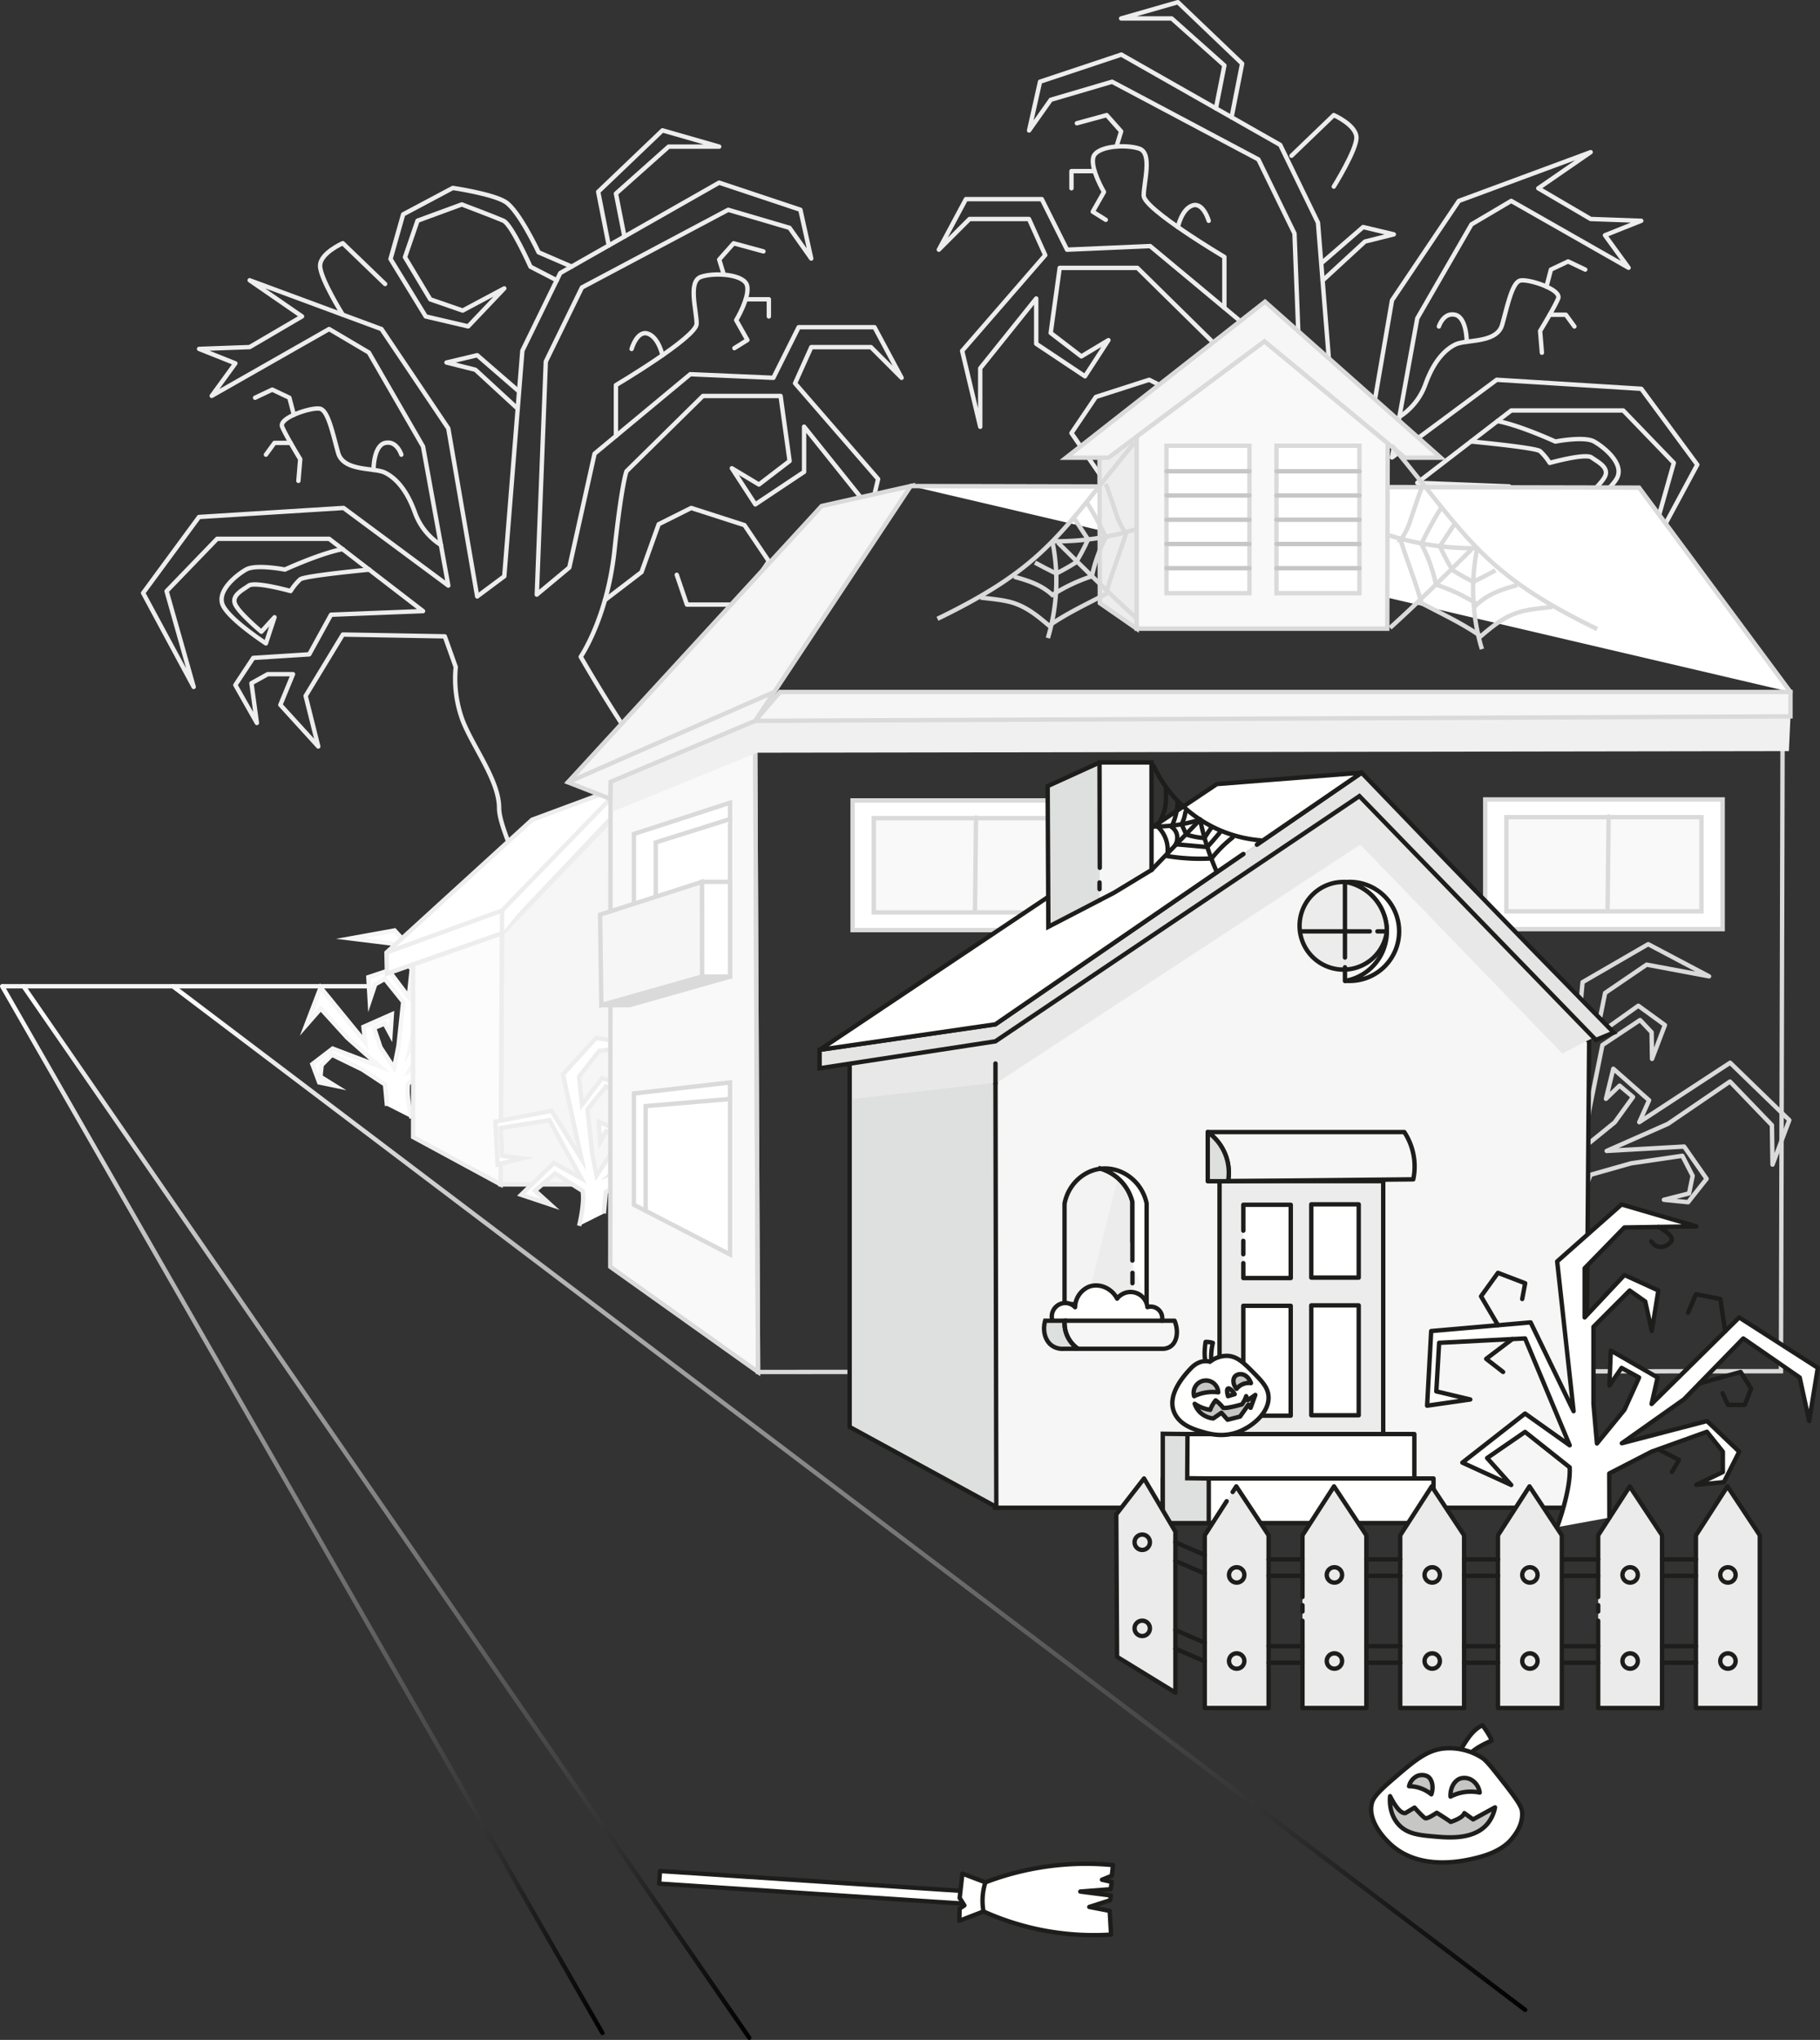 <svg id="RIGHT" xmlns="http://www.w3.org/2000/svg" xmlns:xlink="http://www.w3.org/1999/xlink" viewBox="0 0 830.88 930.87"><rect x="0" y="0" width="830.88" height="930.87" fill="#333333" stroke="none"/><defs><style>.cls-1,.cls-10,.cls-13,.cls-18,.cls-2,.cls-25,.cls-30{fill:none;}.cls-2,.cls-4,.cls-5,.cls-6{stroke:#ededed;}.cls-10,.cls-11,.cls-15,.cls-18,.cls-2,.cls-20,.cls-21,.cls-23,.cls-24,.cls-25,.cls-26,.cls-27,.cls-30,.cls-31,.cls-32,.cls-7,.cls-8,.cls-9{stroke-linecap:round;}.cls-10,.cls-2,.cls-23,.cls-25,.cls-27,.cls-31,.cls-32,.cls-7,.cls-8,.cls-9{stroke-linejoin:round;}.cls-10,.cls-11,.cls-13,.cls-15,.cls-18,.cls-2,.cls-20,.cls-21,.cls-23,.cls-24,.cls-25,.cls-26,.cls-27,.cls-3,.cls-30,.cls-31,.cls-32,.cls-4,.cls-5,.cls-6,.cls-7,.cls-8,.cls-9{stroke-width:2px;}.cls-11,.cls-15,.cls-23,.cls-3,.cls-5{fill:#fff;}.cls-3{stroke:#f6f6f6;}.cls-11,.cls-13,.cls-15,.cls-18,.cls-20,.cls-21,.cls-24,.cls-26,.cls-3,.cls-30,.cls-4,.cls-5,.cls-6{stroke-miterlimit:10;}.cls-16,.cls-20,.cls-4{fill:#f6f6f6;}.cls-6{fill:#fcfcfc;}.cls-7{fill:url(#Безымянный_градиент_11);stroke:url(#Безымянный_градиент_3);}.cls-8{fill:url(#Безымянный_градиент_11-2);stroke:url(#Безымянный_градиент_3-2);}.cls-9{fill:url(#Безымянный_градиент_11-3);stroke:url(#Безымянный_градиент_3-3);}.cls-10,.cls-11,.cls-13,.cls-18{stroke:#dadada;}.cls-12{fill:#f9f9f9;}.cls-14{fill:#ededed;}.cls-15{stroke:#c6c6c6;}.cls-17{fill:#dadada;}.cls-19{fill:#f0f0f0;}.cls-20,.cls-21,.cls-23,.cls-24,.cls-25,.cls-26,.cls-27,.cls-30,.cls-31,.cls-32{stroke:#1d1d1b;}.cls-21,.cls-27{fill:#dedfdf;}.cls-22{fill:#e9e8e8;}.cls-24{fill:#ececec;}.cls-26{fill:#e4e5e4;}.cls-28{clip-path:url(#clip-path);}.cls-29{fill:#f4f3f4;}.cls-31{fill:#ebebeb;}.cls-32{fill:#c6c6c6;}</style><linearGradient id="Безымянный_градиент_11" x1="474.31" y1="809.01" x2="1091.67" y2="809.01" gradientUnits="userSpaceOnUse"><stop offset="0.52" stop-color="#f6f6f6"/><stop offset="0.54" stop-color="#ededed"/><stop offset="0.71" stop-color="#898989"/><stop offset="0.85" stop-color="#3f3f3f"/><stop offset="0.95" stop-color="#121212"/><stop offset="1"/></linearGradient><linearGradient id="Безымянный_градиент_3" x1="473.31" y1="809.01" x2="1092.67" y2="809.01" gradientUnits="userSpaceOnUse"><stop offset="0" stop-color="#fff"/><stop offset="1"/></linearGradient><linearGradient id="Безымянный_градиент_11-2" x1="406.11" y1="815.37" x2="737.43" y2="815.37" xlink:href="#Безымянный_градиент_11"/><linearGradient id="Безымянный_градиент_3-2" x1="405.11" y1="815.37" x2="738.43" y2="815.37" xlink:href="#Безымянный_градиент_3"/><linearGradient id="Безымянный_градиент_11-3" x1="396.39" y1="814.28" x2="670.4" y2="814.28" xlink:href="#Безымянный_градиент_11"/><linearGradient id="Безымянный_градиент_3-3" x1="395.39" y1="814.28" x2="671.4" y2="814.28" xlink:href="#Безымянный_градиент_3"/><clipPath id="clip-path" transform="translate(-395.39 -125.4)"><path class="cls-1" d="M911.55,674.71v44.91l-29-.12v-44c1.54-8.31,7.94-14.56,15.49-15.41a19.79,19.79,0,0,1,9,5.94A21,21,0,0,1,911.55,674.71Z"/></clipPath></defs><g id="right-street"><g id="HALLOw_tree" data-name="HALLOw tree"><path class="cls-2" d="M970.42,366.59S958.33,349,955,318.22,949.54,282,949.54,282l-34.9-34.35H879.18l-4.12,29.68,14,10.71,12.36-7.42-10.71,16.49-22.26-14.84V261.61l-25.56,31.85v26.69l-8.25-34.63,37.93-43.69-7.42-16.49H838l-14,14,12.36-23.08h34.63l11.54,23.08,37.93-1.65L964.1,274l11.54,51.94,14.84,12.37-4.12-106.36-16.49-33.8-66.78-35.45-28,8.24-9.89,14,5-22.26,37.1-12.37,72.55,41.22L997.08,227l8.24,102.91,12.37,9.21,13.19-76.67,30.51-45.35,60.18-22.26-23.91,16.49,23.91,14,23.09.82-16.56,6.6,10.78,14.84-53.58-30.51-18.14,10.72-24.74,42.87-11.54,63.48,47.82-35.45,66,4.12,25.55,34.63-23.08,42.87,12.37-43.69-23.09-23.91H1085.3l-42.88,33,42,1.64,9.89,18.14,25.56,1.65,8.18,12.37-9.83,17.31,2.48-18.14-7.42-4.12h-11.55l5.78,14-17.32,19,5.77-23.09-16.94-28-46.54.83-5,14a47.63,47.63,0,0,1,.21,7.74,55.78,55.78,0,0,1-3.5,17" transform="translate(-395.39 -125.4)"/><polyline class="cls-2" points="563.99 215.36 547.28 202.58 539.45 180.73 524.61 173.31 500.29 181.14 489.15 197.63 502.76 217.42 526.57 217.42 531.2 203.81"/><path class="cls-2" d="M954.35,265.89V242.65s-36.83-21.85-36.83-28,4.12-19.38-2.06-21.44-19.79-1.23-21,4.13S899.38,213,899.38,213L894.27,222l5.94,3.71" transform="translate(-395.39 -125.4)"/><polyline class="cls-2" points="489.15 85.92 489.15 78.09 499.7 78.09"/><polyline class="cls-2" points="491.63 56.24 505.23 52.53 511.83 59.95 509.71 66.85"/><path class="cls-2" d="M947.2,226.16s-2.47-8.66-7.42-7-6.66,9.87-6.66,9.87" transform="translate(-395.39 -125.4)"/><polyline class="cls-2" points="555.09 49.49 558.97 29.86 534.91 8.42 511.83 8.42 537.73 1 567.07 29.03 562.24 53.55"/><polyline class="cls-2" points="603.18 120.18 622.3 103.61 636.32 106.94 623.13 110.24 603.81 128.03"/><path class="cls-2" d="M1004.3,210.55s10.34-16.54,10.34-22.31-10.34-10.31-10.34-10.31L985,196.48" transform="translate(-395.39 -125.4)"/><path class="cls-2" d="M1034.25,315.63a29.31,29.31,0,0,0,11.88-14.86c3.71-10.3,8.66-15.66,13.61-18.13s19-.42,21.43-9.07,4.54-19.26,8.25-20.14,19,4.06,17.31,8.18-8.24,14.84-8.24,14.84l.82,9.9" transform="translate(-395.39 -125.4)"/><polyline class="cls-2" points="723.71 123.02 715.88 119.31 708.04 123.02 706 130.81"/><polyline class="cls-2" points="718.76 148.99 714.86 143.63 707.49 143.63"/><path class="cls-2" d="M1065,281.36s.06-11.09-5.3-12.33-7.42,5.36-7.42,5.36" transform="translate(-395.39 -125.4)"/><path class="cls-2" d="M1066.93,326.86s29.5,2.77,31.56,4.42a27,27,0,0,1,4.39,5.36s16.22-4.54,19.1-2.48,8.11,4.54,6.12,8.66-11.89,12.37-11.89,12.37l-6-6.6,3.9,12s15.67-10.2,19.38-16.85-5.78-14.26-10.31-16.84-17.73,0-17.73,0-16.16-7.44-26.42-9.34" transform="translate(-395.39 -125.4)"/></g><g id="HAllow_tree-2" data-name="HAllow tree"><path class="cls-2" d="M733.06,568s-22-77-34.07-86.84-38.48-56.06-38.48-56.06,12.09-17.59,15.39-48.37,5.5-36.27,5.5-36.27l34.9-34.36h35.45l4.12,29.68-14,10.72-12.37-7.42,10.72,16.49,22.26-14.84V320.1L788,351.94v26.7L796.27,344l-37.92-43.7,7.42-16.49H793l14,14-12.37-23.09H760l-11.55,23.09-37.92-1.65-43.7,36.28-11.54,51.94-14.84,12.36,4.12-106.35,16.49-33.8,66.78-35.45,28,8.24,9.9,14-4.95-22.26-37.1-12.37L651.17,250l-17.31,35.45-8.25,102.92-12.37,9.21-13.19-76.68-30.5-45.34-60.19-22.26,23.91,16.49-23.91,14-23.08.83,16.56,6.59-10.79,14.84,53.59-30.5,18.14,10.72,24.73,42.87,11.54,63.48L552.24,357.2l-66,4.12L460.72,396l23.09,42.87-12.37-43.7,23.08-23.9h51.12l42.87,33-42,1.65L536.57,424,511,425.63,502.84,438l9.82,17.31-2.47-18.14,7.42-4.12h11.54l-5.77,14,17.31,19-5.77-23.09,17-28,46.53.83,5,14a54.86,54.86,0,0,0,3.3,24.77c5,12.37,16.49,27.21,16.49,39.58s21.43,48.64,17.31,57.71.83,37.92.83,37.92" transform="translate(-395.39 -125.4)"/><polyline class="cls-2" points="276.17 273.84 292.88 261.06 300.71 239.22 315.55 231.8 339.87 239.63 351 256.12 337.4 275.9 313.59 275.9 308.96 262.3"/><path class="cls-2" d="M676.58,324.37V301.14s36.84-21.85,36.84-28-4.13-19.38,2.06-21.44,19.78-1.24,21,4.12-5,15.67-5,15.67l5.11,9.07-5.93,3.71" transform="translate(-395.39 -125.4)"/><polyline class="cls-2" points="351 144.41 351 136.57 340.46 136.57"/><polyline class="cls-2" points="348.53 114.72 334.93 111.02 328.33 118.44 330.45 125.33"/><path class="cls-2" d="M683.73,284.65s2.48-8.66,7.42-7,6.67,9.86,6.67,9.86" transform="translate(-395.39 -125.4)"/><polyline class="cls-2" points="285.07 107.97 281.19 88.34 305.25 66.91 328.33 66.91 302.43 59.49 273.09 87.52 277.92 112.04"/><path class="cls-2" d="M656.37,247.07l-15.09-6.53s-9.07-19.37-15.26-23.08-23.91-6.29-23.91-6.29l-22.67,12.06-5.77,20.35,16.08,26.23,19.37,4.53L625.61,257l-19,10.12L591.81,262l-11.54-19.23L586,226.11l20.2-7.42s15.25,5.77,19,7.42,12.37,21,12.37,21l12,6.21" transform="translate(-395.39 -125.4)"/><polyline class="cls-2" points="236.98 178.67 217.86 162.1 203.84 165.43 217.03 168.73 236.35 186.51"/><path class="cls-2" d="M551.87,269s-10.35-16.55-10.35-22.32,10.35-10.3,10.35-10.3L571.2,255" transform="translate(-395.39 -125.4)"/><path class="cls-2" d="M596.68,374.11a29.26,29.26,0,0,1-11.88-14.85c-3.71-10.31-8.66-15.66-13.6-18.14s-19-.41-21.44-9.07-4.53-19.25-8.24-20.13-19,4.06-17.32,8.18,8.25,14.84,8.25,14.84l-.83,9.89" transform="translate(-395.39 -125.4)"/><polyline class="cls-2" points="116.45 181.5 124.28 177.79 132.11 181.5 134.16 189.29"/><polyline class="cls-2" points="121.4 207.48 125.3 202.12 132.67 202.12"/><path class="cls-2" d="M565.9,339.85s-.06-11.09,5.3-12.33,7.42,5.36,7.42,5.36" transform="translate(-395.39 -125.4)"/><path class="cls-2" d="M564,385.34s-29.5,2.78-31.56,4.43a26.78,26.78,0,0,0-4.39,5.35s-16.22-4.53-19.11-2.47-8.11,4.54-6.11,8.66,11.88,12.36,11.88,12.36l6-6.59L516.78,419s-15.66-10.19-19.37-16.84,5.77-14.26,10.31-16.85,17.72,0,17.72,0,16.16-7.43,26.43-9.34" transform="translate(-395.39 -125.4)"/></g><g id="_3_HOUSE" data-name="3 HOUSE"><path id="HALLOW_bush" data-name="HALLOW bush" class="cls-3" d="M583.28,635.71s-2.59-10.19-1.59-15.92l12.6-8,9.15,7.85-7,6.34,13.33-4.46-15-14.51-12.5,7,14.6-26.56L619.14,591l-.61,12.72-9.07,1.15,11.06,2.82,1-19.53-25.63-5-13.67,21.9q4.23-19.25,8.45-38.5L575.54,550l-20.1,3.63,18.71,2.3,9.21,11.72L582,580.39l-9.17-12.15-9.26,3.08.62,10.72,2.51-7.49,4.35-2.43,8.41,10.46-2.15,20.07-2,10.15-6.24-9.5c-1-2.94-1.93-5.87-2.9-8.8l4.82-2,2.67,4.94.61-9.16L561.32,594l.82,7-20.38-24.95-6.54,17.11,6.59-7.52,12.06,13.27,14.91,13.16-21.53-8.16L538,611l3.11,8.34,7.11,1.47-6.55-4.06.56-5.29,4.71-4.75,13.86,6.74,10.38,6.84.88,9.74" transform="translate(-395.39 -125.4)"/><path class="cls-4" d="M624.57,551.34l49.53-51.5,18.5,49.31V665.88H623.91Z" transform="translate(-395.39 -125.4)"/><path class="cls-5" d="M672.88,486.66l-34.57,12.82-66.48,60.6.21,9.63,52.53-18.37,55.92-59Z" transform="translate(-395.39 -125.4)"/><path class="cls-5" d="M624.53,551.34l.1-10.46L674,489.94" transform="translate(-395.39 -125.4)"/><path class="cls-6" d="M624.53,551.34q-.31,57.27-.62,114.54L584,644.27l0-78.74Z" transform="translate(-395.39 -125.4)"/><path class="cls-5" d="M624.63,540.88l-52.8,19.2" transform="translate(-395.39 -125.4)"/><path id="HALLOW_bush-2" data-name="HALLOW bush" class="cls-5" d="M659.79,684.79s2.59-10.18,1.59-15.91l-12.6-8-9.14,7.85,7,6.34-13.32-4.45,14.94-14.52,12.5,7L646.18,636.6l-22.25,3.52.62,12.71,9.07,1.16-11.07,2.81-1-19.52,25.63-5,13.66,21.91q-4.23-19.26-8.45-38.51L667.54,599l20.09,3.64L668.93,605l-9.21,11.72,1.37,12.8,9.16-12.16,9.26,3.09-.61,10.72-2.51-7.49L672,621.21l-8.41,10.45,2.15,20.08,2,10.14q3.12-4.74,6.23-9.5l2.91-8.8-4.82-2-2.67,4.94-.62-9.16,13,5.71-.83,7.05,20.39-25,6.54,17.12-6.6-7.52L689.2,648l-14.91,13.15L695.83,653l9.24,7.1L702,668.47l-7.11,1.47,6.56-4.06-.57-5.3-4.7-4.74-13.86,6.73-10.39,6.85-.87,9.74" transform="translate(-395.39 -125.4)"/></g><path class="cls-7" d="M474.31,575.46l617.36,467.11" transform="translate(-395.39 -125.4)"/><path class="cls-8" d="M737.43,1055.28,406.11,575.46" transform="translate(-395.39 -125.4)"/><path class="cls-9" d="M670.4,1053.09l-274-477.63" transform="translate(-395.39 -125.4)"/><g id="_2_HOUSE" data-name="2 HOUSE"><path class="cls-10" d="M1096.64,678.41s8.53-13.74,9.73-22.61l-14.78-17.53-17.07,7.27,7.35,12.55-17.48-12.72L1093.06,631l15.07,16.1-9.07-45.73-34.27-5.16-5,18.93,12.77,5.9-17.54-1,7.58-29.12,39.93,4.54L1112.4,634l5.48-60.4,29.95-17.34,27.79,14.67-28.5-5.33-18.95,12.92-3.93,19.4,19.08-13.57,12.15,8.82-5.88,15.44-.2-12.15-5.26-5.58-17.19,11.42-6.16,30.45q-.9,7.9-1.78,15.81l13.55-11q4.18-5.78,8.35-11.56l-6.13-5.18-6.22,6,3.36-13.72,16.33,14.39-4.48,10,41.49-27.13,27,26.19-7.65,20.3-.28-18-19.15-19.91-28.29,19.3-28,12.37,35.37-2,10.26,14.71L1166.06,674,1155,672.9l11.5-2.92,1.63-8-4.7-9.15-23.46,3.44-18.41,5.22-5.81,13.88" transform="translate(-395.39 -125.4)"/><rect class="cls-11" x="678.05" y="364.81" width="108.39" height="59.18"/><rect class="cls-12" x="687.71" y="372.9" width="89.07" height="42.99"/><rect class="cls-13" x="687.71" y="372.9" width="89.07" height="42.99"/><line class="cls-11" x1="734.38" y1="372.59" x2="733.91" y2="415.3"/><path class="cls-12" d="M741.45,751.49q-.68-148.57-1.34-297.15l-66,27.83L674,703.48Z" transform="translate(-395.39 -125.4)"/><path class="cls-13" d="M741.45,751.49q-.68-148.57-1.34-297.15l-66,27.83L674,703.48Z" transform="translate(-395.39 -125.4)"/><path class="cls-11" d="M811.15,347.2l332.52.72,69.12,93.26" transform="translate(-395.39 -125.4)"/><path class="cls-14" d="M914.32,412.28,897.5,400.63l-.14-66.36,17-9.61Z" transform="translate(-395.39 -125.4)"/><path class="cls-13" d="M914.32,412.28,897.5,400.63l-.14-66.36,17-9.61Z" transform="translate(-395.39 -125.4)"/><path class="cls-15" d="M752.3,384.7" transform="translate(-395.39 -125.4)"/><path class="cls-16" d="M882.05,334.27l90.86-71.18,80.24,71.18h-16.32l-64.19-53.06-71.22,53.06Z" transform="translate(-395.39 -125.4)"/><path class="cls-13" d="M882.05,334.27l90.86-71.18,80.24,71.18h-16.32l-64.19-53.06-71.22,53.06Z" transform="translate(-395.39 -125.4)"/><path class="cls-12" d="M1028.9,327.72l-.18,84.56H914.32V324.66l58.32-43.45Z" transform="translate(-395.39 -125.4)"/><path class="cls-13" d="M1028.9,327.72l-.18,84.56H914.32V324.66l58.32-43.45Z" transform="translate(-395.39 -125.4)"/><rect class="cls-11" x="532.53" y="203.4" width="37.88" height="67.3"/><line class="cls-15" x1="532.53" y1="215.05" x2="570.41" y2="215.05"/><line class="cls-15" x1="532.53" y1="226.11" x2="570.41" y2="226.11"/><line class="cls-15" x1="532.53" y1="237.17" x2="570.41" y2="237.17"/><line class="cls-15" x1="532.53" y1="248.24" x2="570.41" y2="248.24"/><line class="cls-15" x1="532.53" y1="259.3" x2="570.41" y2="259.3"/><rect class="cls-11" x="582.75" y="203.4" width="37.88" height="67.3"/><line class="cls-15" x1="582.75" y1="215.05" x2="620.63" y2="215.05"/><line class="cls-15" x1="582.75" y1="226.11" x2="620.63" y2="226.11"/><line class="cls-15" x1="582.75" y1="237.17" x2="620.63" y2="237.17"/><line class="cls-15" x1="582.75" y1="248.24" x2="620.63" y2="248.24"/><line class="cls-15" x1="582.75" y1="259.3" x2="620.63" y2="259.3"/><rect class="cls-11" x="389.24" y="365.26" width="108.39" height="59.18"/><rect class="cls-12" x="398.91" y="373.36" width="89.07" height="42.99"/><rect class="cls-13" x="398.91" y="373.36" width="89.07" height="42.99"/><line class="cls-11" x1="445.58" y1="373.05" x2="445.11" y2="415.75"/><polygon class="cls-11" points="333.26 366.33 333.26 445.65 289.39 445.65 289.39 380.56 333.26 366.33"/><path class="cls-11" d="M728.65,499.17l-33.89,10.65v61.24" transform="translate(-395.39 -125.4)"/><rect class="cls-11" x="320.46" y="402.42" width="12.81" height="43.23"/><path class="cls-16" d="M715.85,527.83l-46.49,14.95.54,41.31,46-13Z" transform="translate(-395.39 -125.4)"/><path class="cls-13" d="M715.85,527.83l-46.49,14.95.54,41.31,46-13Z" transform="translate(-395.39 -125.4)"/><path class="cls-17" d="M669.9,584.09h12.83l45.92-13h-12.8Z" transform="translate(-395.39 -125.4)"/><path class="cls-10" d="M669.9,584.09h12.83l45.92-13h-12.8Z" transform="translate(-395.39 -125.4)"/><polygon class="cls-11" points="289.39 498.99 289.39 549.77 333.26 572.43 333.26 493.95 289.39 498.99"/><polyline class="cls-11" points="333.26 501.51 294.76 504.75 294.76 552.54"/><path class="cls-18" d="M1209.19,458.8l-469.08-4.46,1.34,297.15,467-.37Z" transform="translate(-395.39 -125.4)"/><path class="cls-19" d="M1212.07,468.16,741,468.88l-65.91,26.88.07-13.59L741,454.34l471.79-2Z" transform="translate(-395.39 -125.4)"/><polygon class="cls-16" points="356.12 315.78 344.72 328.94 817.4 326.91 817.4 315.78 356.12 315.78"/><polygon class="cls-13" points="356.12 315.78 344.72 328.94 817.4 326.91 817.4 315.78 356.12 315.78"/><path class="cls-16" d="M674,489.94l-19.35-7.57L770.49,356.3l40.66-9.1-71,107.14-66,27.83Z" transform="translate(-395.39 -125.4)"/><path class="cls-13" d="M674,489.94l-19.35-7.57L770.49,356.3l40.66-9.1-71,107.14-66,27.83Z" transform="translate(-395.39 -125.4)"/><path class="cls-18" d="M748.84,441.18l-94.15,41.19" transform="translate(-395.39 -125.4)"/><g id="HALLOW_spider_web" data-name="HALLOW spider web"><path class="cls-13" d="M1069.8,375.55a94.39,94.39,0,0,0,2.13,46.07" transform="translate(-395.39 -125.4)"/><path class="cls-13" d="M1029.63,369.71a127.49,127.49,0,0,0,40.17,5.84" transform="translate(-395.39 -125.4)"/><path class="cls-13" d="M1067.15,376.11c-12.22,12.12-24.39,24.25-37.15,35.8" transform="translate(-395.39 -125.4)"/><path class="cls-13" d="M1030.81,328.69c34.7,42,41.36,58.41,93.73,83.77" transform="translate(-395.39 -125.4)"/><path class="cls-13" d="M1078.08,385.7q-5,2.73-10.11,5.22c-3.22-1.65-6.4-3.39-9.45-5.34-.86-1.39-1.72-2.86-2.57-4.43-1.22-2.24-2.29-4.41-3.21-6.48l6.85-10.41" transform="translate(-395.39 -125.4)"/><path class="cls-13" d="M1088.05,392.43c-6.73,1.84-13,3.85-18.23,8.68a81.75,81.75,0,0,0-18.88-8.92,68.41,68.41,0,0,0-6.65-18.53c1-2.13,2.09-4.32,3.28-6.55,1.94-3.68,3.94-7.09,5.92-10.23" transform="translate(-395.39 -125.4)"/><path class="cls-13" d="M1104.09,402.34c-4.93.64-10.75,1-15.39,2.48-6.87,2.15-12,6.42-17.29,10.92-8.43-5.88-18-10.32-27.1-15.13-2.57-9.63-6.56-19.22-9.51-28.78a32.33,32.33,0,0,0,4.56-9.23c1.6-4.68,3.22-9.77,5-14.45" transform="translate(-395.39 -125.4)"/></g><g id="HALLOW_spider_web-2" data-name="HALLOW spider web"><path class="cls-13" d="M875.82,372.41a89.6,89.6,0,0,1,1.76,14.72,91.43,91.43,0,0,1-3.8,29.43" transform="translate(-395.39 -125.4)"/><path class="cls-13" d="M914.32,366.81a122.53,122.53,0,0,1-38.5,5.6" transform="translate(-395.39 -125.4)"/><path class="cls-13" d="M878.36,373c11.71,11.6,23.38,23.23,35.6,34.3" transform="translate(-395.39 -125.4)"/><path class="cls-13" d="M913.19,327.5c-33.26,40.25-39.64,56-89.82,80.28" transform="translate(-395.39 -125.4)"/><path class="cls-13" d="M867.89,382.14q4.79,2.6,9.69,5c3.08-1.58,6.13-3.24,9-5.11.82-1.33,1.65-2.75,2.47-4.24,1.17-2.16,2.19-4.24,3.08-6.22l-6.57-10" transform="translate(-395.39 -125.4)"/><path class="cls-13" d="M858.33,388.58c6.45,1.77,12.49,3.69,17.48,8.32a79,79,0,0,1,18.08-8.55,65.82,65.82,0,0,1,6.38-17.76q-1.44-3.06-3.14-6.27c-1.87-3.53-3.78-6.8-5.68-9.81" transform="translate(-395.39 -125.4)"/><path class="cls-13" d="M843,398.08c4.73.61,10.31,1,14.76,2.37,6.58,2.07,11.48,6.15,16.56,10.47,8.07-5.63,17.27-9.89,26-14.5,2.46-9.22,6.28-18.41,9.11-27.58A31.31,31.31,0,0,1,905,360c-1.53-4.48-3.08-9.36-4.79-13.85" transform="translate(-395.39 -125.4)"/></g></g><g id="_1_HOUSE" data-name="1 HOUSE"><path class="cls-20" d="M1119.19,813.44H849.67V604.59L1016,492.7l104.87,108Q1120,707.09,1119.19,813.44Z" transform="translate(-395.39 -125.4)"/><path class="cls-21" d="M783.27,776.56v-174l66.53-9.7q.21,110.1.43,220.21Z" transform="translate(-395.39 -125.4)"/><path class="cls-22" d="M784.63,626.92l66.11-7.56,165.65-108.54,92.24,95.34,18.72-9.6-111-107.86L850.87,600.6l-66.24,10.18Z" transform="translate(-395.39 -125.4)"/><path class="cls-23" d="M1034.13,550.43a22.59,22.59,0,0,1-22.59,22.6c-.58,0-1.15,0-1.72-.07a22.92,22.92,0,0,0,0-45.06c.57,0,1.14-.07,1.72-.07A22.59,22.59,0,0,1,1034.13,550.43Z" transform="translate(-395.39 -125.4)"/><path class="cls-24" d="M1028.52,550.43a20,20,0,1,1-18.7-22.53A22.81,22.81,0,0,1,1028.52,550.43Z" transform="translate(-395.39 -125.4)"/><path class="cls-25" d="M1009.82,527.9l-.42-.07" transform="translate(-395.39 -125.4)"/><line class="cls-25" x1="614.01" y1="402.69" x2="614.01" y2="436.95"/><line class="cls-25" x1="593.55" y1="425.02" x2="625.36" y2="425.02"/><rect class="cls-24" x="556.76" y="539" width="74.72" height="115.41"/><path class="cls-23" d="M963,687V675.18h21.66v33.44H963V701.8" transform="translate(-395.39 -125.4)"/><rect class="cls-23" x="567.6" y="595.88" width="21.65" height="50.15"/><rect class="cls-23" x="598.64" y="549.58" width="21.65" height="33.44"/><rect class="cls-23" x="598.64" y="595.69" width="21.65" height="50.15"/><path class="cls-26" d="M969.22,510.82,1017,478q20.19,21,40.45,42,37.2,38.43,74.67,76.6l-8.16,3.36L1016,488.7,849.8,600.6l-80.24,12.29v-8.41l80.24-11.65L963,515.1" transform="translate(-395.39 -125.4)"/><path class="cls-23" d="M963,515.09,849.8,592.83l-80.24,11.65L950.9,483.2,1017,478l-47.81,32.81" transform="translate(-395.39 -125.4)"/><path class="cls-21" d="M897.5,536.14,874,548.32l-.33-64.2,23.73-10.79" transform="translate(-395.39 -125.4)"/><polyline class="cls-20" points="502.08 396.01 501.97 347.92 525.7 347.92 525.7 397 508.44 407.46 502.11 410.73"/><path class="cls-25" d="M946.76,642h89.74a29,29,0,0,1,4.52,12.51,28.65,28.65,0,0,1-.43,9.06l-84.56.84a22.78,22.78,0,0,0-.86-11.19A23,23,0,0,0,946.76,642Z" transform="translate(-395.39 -125.4)"/><rect class="cls-23" x="541.4" y="654.41" width="104.29" height="23.62"/><rect class="cls-23" x="530.84" y="674.67" width="123.6" height="20.38"/><path class="cls-27" d="M946.76,642v22.44l9.27,0a22.78,22.78,0,0,0-.86-11.19A23,23,0,0,0,946.76,642Z" transform="translate(-395.39 -125.4)"/><path class="cls-24" d="M912.39,720.15l-31-.12V674.61c1.65-8.57,8.5-15,16.57-15.9a21.26,21.26,0,0,1,14.43,15.13V691.9" transform="translate(-395.39 -125.4)"/><g class="cls-28"><path class="cls-29" d="M907.25,657q-8.12,32.3-16.22,64.58H873.85l3.26-56.08a34.2,34.2,0,0,1,12.34-7.39A34.55,34.55,0,0,1,907.25,657Z" transform="translate(-395.39 -125.4)"/></g><path class="cls-23" d="M912.36,700.63l0-26.79A21.26,21.26,0,0,0,898,658.71c9.43-1,18.76,5.72,20.86,15.9v45.56" transform="translate(-395.39 -125.4)"/><path class="cls-23" d="M925.84,728.09a5.22,5.22,0,0,0-6.61-6.2A7.75,7.75,0,0,0,905.39,718c-2.64-5-8.42-7.2-13-5.37a10.37,10.37,0,0,0-6.2,9.29,6.17,6.17,0,0,0-10.32,6.2" transform="translate(-395.39 -125.4)"/><path class="cls-21" d="M887.54,740.9H881a8.49,8.49,0,0,1-5.27-1.38c-3.16-2.18-4.5-6.77-3.19-11.43h8.88a14.19,14.19,0,0,0,6.1,12.81Z" transform="translate(-395.39 -125.4)"/><path class="cls-25" d="M930,739.66a6.48,6.48,0,0,1-3.72,1.24H887.54a14.19,14.19,0,0,1-6.1-12.81h50.18C933.53,732.86,932.74,737.56,930,739.66Z" transform="translate(-395.39 -125.4)"/><line class="cls-23" x1="517" y1="580.84" x2="517" y2="585.58"/><line class="cls-21" x1="454.46" y1="494.55" x2="454.46" y2="485.31"/><line class="cls-23" x1="567.6" y1="566.23" x2="567.6" y2="572.35"/><path class="cls-25" d="M1009.82,573l-.42.07V566.8" transform="translate(-395.39 -125.4)"/><line class="cls-25" x1="628.84" y1="425.02" x2="633.13" y2="425.02"/><line class="cls-20" x1="501.97" y1="402.69" x2="501.97" y2="405.75"/><path class="cls-21" d="M926.23,779.68v40.77h21V800.08l-9.84-.12.12-20.15Z" transform="translate(-395.39 -125.4)"/><g id="HALLOW_spider_web-3" data-name="HALLOW spider web"><path class="cls-30" d="M943.29,499.41a67.3,67.3,0,0,1-11,2.51,65.68,65.68,0,0,1-11.09.6" transform="translate(-395.39 -125.4)"/><path class="cls-30" d="M950.93,523.37a116.23,116.23,0,0,1-4.64-12.27,114.14,114.14,0,0,1-3-11.69" transform="translate(-395.39 -125.4)"/><path class="cls-30" d="M943.29,499.41l-22.2,23" transform="translate(-395.39 -125.4)"/><path class="cls-30" d="M970.9,508.88a59.14,59.14,0,0,1-48.86-34" transform="translate(-395.39 -125.4)"/><path class="cls-30" d="M936.56,496c-.1.63-.23,1.33-.42,2.06a18.3,18.3,0,0,1-1.31,3.5l2.13,4.65a35.22,35.22,0,0,0,4.72,1.19c1.28.22,2.48.36,3.59.45.37-.62.77-1.25,1.18-1.89.59-.91,1.19-1.77,1.77-2.58" transform="translate(-395.39 -125.4)"/><path class="cls-30" d="M933,490.85a26.63,26.63,0,0,1-1,7.07,26.11,26.11,0,0,1-1.82,4.77,6.22,6.22,0,0,1,2.3,2.87,6.44,6.44,0,0,1-.36,5.12q4.67.38,9.36.81l5.08.46c.88-1,1.77-2,2.66-3q1.68-1.94,3.2-3.82" transform="translate(-395.39 -125.4)"/><path class="cls-30" d="M927.65,485a57.73,57.73,0,0,1-.19,8c-.58,3.63-2.05,6.34-3.7,9.49a14.45,14.45,0,0,1,4.42,13.55,93.07,93.07,0,0,0,9.81,1.08,89.78,89.78,0,0,0,10.56,0c.69-.88,1.43-1.76,2.22-2.65a56.53,56.53,0,0,1,7.32-6.88" transform="translate(-395.39 -125.4)"/></g></g><g id="FENCE"><path class="cls-31" d="M905.35,881.47,932,897.8V824.36q-7.15-12.15-14.32-24.28L905,816.44Z" transform="translate(-395.39 -125.4)"/><path class="cls-31" d="M958.13,806.25l1.66-2.57L974.55,826v78.84H945.39V826q5-7.79,10-15.55" transform="translate(-395.39 -125.4)"/><path class="cls-31" d="M990,854.16V826l14.4-22.32L1019.17,826v78.84H990V865" transform="translate(-395.39 -125.4)"/><path class="cls-31" d="M1063.79,904.84h-29.16V826l14.4-22.32L1063.79,826Z" transform="translate(-395.39 -125.4)"/><path class="cls-31" d="M1108.41,904.84h-29.16V826l14.4-22.32L1108.41,826Z" transform="translate(-395.39 -125.4)"/><circle class="cls-25" cx="521.46" cy="703.78" r="3.51"/><circle class="cls-25" cx="521.46" cy="743.07" r="3.51"/><circle class="cls-25" cx="564.58" cy="718.69" r="3.51"/><circle class="cls-25" cx="564.58" cy="757.98" r="3.51"/><circle class="cls-25" cx="609.2" cy="718.69" r="3.51"/><circle class="cls-25" cx="609.2" cy="757.98" r="3.51"/><circle class="cls-25" cx="653.85" cy="718.69" r="3.51"/><circle class="cls-25" cx="653.85" cy="757.98" r="3.51"/><circle class="cls-25" cx="698.44" cy="718.69" r="3.51"/><circle class="cls-25" cx="698.44" cy="757.98" r="3.51"/><line class="cls-25" x1="536.6" y1="703.78" x2="550" y2="709.59"/><line class="cls-25" x1="536.6" y1="712.29" x2="550" y2="718.09"/><line class="cls-25" x1="536.6" y1="743.84" x2="550" y2="749.65"/><line class="cls-25" x1="536.6" y1="752.34" x2="550" y2="758.15"/><line class="cls-25" x1="579.16" y1="711.59" x2="594.62" y2="711.59"/><line class="cls-25" x1="579.16" y1="719.09" x2="594.62" y2="719.09"/><line class="cls-25" x1="579.16" y1="751.23" x2="594.62" y2="751.23"/><line class="cls-25" x1="579.16" y1="758.73" x2="594.62" y2="758.73"/><line class="cls-25" x1="623.78" y1="711.59" x2="639.24" y2="711.59"/><line class="cls-25" x1="623.78" y1="719.09" x2="639.24" y2="719.09"/><line class="cls-25" x1="623.78" y1="751.23" x2="639.24" y2="751.23"/><line class="cls-25" x1="623.78" y1="758.73" x2="639.24" y2="758.73"/><line class="cls-25" x1="668.4" y1="711.59" x2="683.86" y2="711.59"/><line class="cls-25" x1="668.4" y1="719.09" x2="683.86" y2="719.09"/><line class="cls-25" x1="668.4" y1="751.23" x2="683.86" y2="751.23"/><line class="cls-25" x1="668.4" y1="758.73" x2="683.86" y2="758.73"/><line class="cls-31" x1="594.62" y1="735.39" x2="594.62" y2="732.51"/><path class="cls-31" d="M1125,854.16V826l14.4-22.32L1154.17,826v78.84H1125V865" transform="translate(-395.39 -125.4)"/><path class="cls-31" d="M1198.79,904.84h-29.16V826l14.4-22.32L1198.79,826Z" transform="translate(-395.39 -125.4)"/><circle class="cls-25" cx="744.2" cy="718.69" r="3.51"/><circle class="cls-25" cx="744.2" cy="757.98" r="3.51"/><circle class="cls-25" cx="788.85" cy="718.69" r="3.51"/><circle class="cls-25" cx="788.85" cy="757.98" r="3.51"/><line class="cls-25" x1="714.16" y1="711.59" x2="729.62" y2="711.59"/><line class="cls-25" x1="714.16" y1="719.09" x2="729.62" y2="719.09"/><line class="cls-25" x1="714.16" y1="751.23" x2="729.62" y2="751.23"/><line class="cls-25" x1="714.16" y1="758.73" x2="729.62" y2="758.73"/><line class="cls-25" x1="758.78" y1="711.59" x2="774.24" y2="711.59"/><line class="cls-25" x1="758.78" y1="719.09" x2="774.24" y2="719.09"/><line class="cls-25" x1="758.78" y1="751.23" x2="774.24" y2="751.23"/><line class="cls-25" x1="758.78" y1="758.73" x2="774.24" y2="758.73"/><line class="cls-31" x1="729.62" y1="735.39" x2="729.62" y2="732.51"/></g><line class="cls-3" x1="1" y1="450.06" x2="167.84" y2="450.06"/><g id="HALLOWEEn_bush" data-name="HALLOWEEn bush"><path class="cls-23" d="M1106.27,822.29s6.39-17.18,5.72-27.3l-20.37-16.16-17.32,11.92,11,12.29L1063,792.84l28.62-22.39L1112,784.94l-20.37-48.77-39.23,2-1.3,22.16,15.51,3.7-19.71,2.83,1.87-34.06,45.39-3.95,19.62,40.53-7.5-68.35,29.38-26,34.18,10-32.87.5-18.15,18.62v22.44L1137,707.22l15.48,7.07-3,18.48-3-13.46-7.1-5-16.53,16.56v35.23l1.59,18L1137,768.73l6.68-14.73-8-4.38-5.55,8.07.64-16L1152.13,754l-2.74,12.08,40-39.49,35.88,23-3.94,24.28L1217,754l-25.76-17.82L1164.12,764l-28.31,20,38.87-10.14,14.71,14-7,13.89-12.6,1.22,12.13-5.82v-9.29l-7.28-9.1-25.29,9.1-19.29,9.94.06,20.14" transform="translate(-395.39 -125.4)"/><polyline class="cls-25" points="683.86 604.71 676.13 591.55 683.86 580.84 696.28 585.59 694.93 592.78"/><polyline class="cls-25" points="690.42 611.06 678.48 620.09 686.21 626.08"/><path class="cls-25" d="M1152.56,685.29s7.7,4.11,5.78,6.61-6.24,4.22-9.12,0" transform="translate(-395.39 -125.4)"/><polyline class="cls-25" points="775.81 631.32 794.64 626.08 799.44 633.63 796.56 641.09 788.85 641.09 786.41 635.78"/><polyline class="cls-25" points="757.17 661.39 766.51 666.22 763.26 671.71"/><polyline class="cls-25" points="787.62 607.48 785.35 592.78 774.24 590.59 770.64 599.04"/></g></g><g id="metla"><g id="metla-2" data-name="metla"><rect class="cls-23" x="764.76" y="915.36" width="5.76" height="142.68" transform="translate(1407.34 160.27) rotate(93.77)"/><path class="cls-23" d="M845.25,984.37l-10.51-4q-.62,5.55-1.24,11.11l2.16,3.42-2.16,1.44-.18,5.59,11.06-4.27a122.65,122.65,0,0,0,58.24,10.56L902,997.4l-9.32-1.8,9.54-3.06.36-2.16-14-1.8,13.86-1.08c.17-1.11.34-2.21.5-3.32l-4.46-1,4.48-1.82.56-4.85a127.23,127.23,0,0,0-22.86-.18A129,129,0,0,0,845.25,984.37Z" transform="translate(-395.39 -125.4)"/><path class="cls-23" d="M845.25,984.37a28,28,0,0,0-1.31,7.87,27.45,27.45,0,0,0,.44,5.4" transform="translate(-395.39 -125.4)"/></g></g><g id="static_pumps-R" data-name="static pumps-R"><path class="cls-23" d="M948.36,746.38a28,28,0,0,1,.71-8.16,9.84,9.84,0,0,0-3.28-.46s-1,5.89,0,8.77" transform="translate(-395.39 -125.4)"/><path class="cls-23" d="M947.77,746.82s-4.25-1.64-8.66,2.94c-5.21,5.41-10.68,13.19-7.64,20.2,2.54,5.88,9.22,7.79,13.43,9,2.75.79,8.72,2.41,15.43,0,6.53-2.34,14.62-8.82,14.17-16.33-.26-4.27-3.18-7.16-8-12-3.55-3.52-6.52-6.37-10.9-6.52A12.63,12.63,0,0,0,947.77,746.82Z" transform="translate(-395.39 -125.4)"/><path class="cls-32" d="M940.8,766a9.83,9.83,0,0,0,2.48,3.94,10.21,10.21,0,0,0,6,2.74L953,770.1l2.83,3.17,5.68-1.44,3.82-5.41,1,1.42.51-1.39q.82-2.24,1.64-4.5c-.54.39-1.1.78-1.68,1.18s-1.23.82-1.83,1.2l-.67-1.81a12.61,12.61,0,0,1-1.93,3.73s-6,1.81-8.49,1.65a19.39,19.39,0,0,0-3.5-3.46,14.85,14.85,0,0,0-2.49,4.3,15.23,15.23,0,0,1-2.18-.46A17.16,17.16,0,0,1,940.8,766Z" transform="translate(-395.39 -125.4)"/><path class="cls-32" d="M956,762.52l3.06-.91c-1.16-1.88-2.49-2.88-3.06-2.6S955.46,760.77,956,762.52Z" transform="translate(-395.39 -125.4)"/><path class="cls-32" d="M959.92,759.18a7.17,7.17,0,0,1,6.56-2.62c-.81-2.37-2.59-4-4.52-4.08a3.49,3.49,0,0,0-2.77,1C958.09,754.78,958.24,757.19,959.92,759.18Z" transform="translate(-395.39 -125.4)"/><path class="cls-32" d="M951.56,760.77a19.59,19.59,0,0,0-3.77-.13,19.81,19.81,0,0,0-7.25,1.88,5.61,5.61,0,1,1,11-1.75Z" transform="translate(-395.39 -125.4)"/><path class="cls-23" d="M1060.78,926.77a55.91,55.91,0,0,1,5.71-9.35c3.12-3.9,5.72-4.68,5.72-4.68s3.64,4.81,4.16,7c0,0-6.5,2.53-9.62,5.75" transform="translate(-395.39 -125.4)"/><path class="cls-23" d="M1072.21,927.68c1.93,1.34,4.36,4.44,9.16,10.56,8.07,10.27,8.76,12.12,8.91,14.26.4,5.79-3.36,10.34-4.71,12s-5.31,6-15.57,8.56c-5.39,1.36-25.48,6.45-39.25-5.59-1.32-1.16-11.24-10.06-9.09-19.1.36-1.52,1.2-3.75,8.33-9.92,11.29-9.78,16.94-14.66,25.38-15.23A27.58,27.58,0,0,1,1072.21,927.68Z" transform="translate(-395.39 -125.4)"/><path class="cls-32" d="M1057.58,945.24c-.19-4.09,1.89-7.49,4.75-8.33a6.52,6.52,0,0,1,4.7.63,7.94,7.94,0,0,1,3.88,5.87,19.68,19.68,0,0,0-5.21-.39A20.28,20.28,0,0,0,1057.58,945.24Z" transform="translate(-395.39 -125.4)"/><path class="cls-32" d="M1048.84,944.19c1.34-3.89,0-7.47-2-8.32a6,6,0,0,0-4.15-.15l-.18.07a6.87,6.87,0,0,0-3.85,4.72,16.23,16.23,0,0,1,10.15,3.68Z" transform="translate(-395.39 -125.4)"/><path class="cls-32" d="M1030,945.06c3.26,6.42,5.5,7.91,7,7.7l4.16-2.49s3.9,4.44,4.94,4.83,5.2-2.47,5.2-2.47,4.81,3,6.37,4.16c0,0,5.58-1.69,6.23-4l4,2.86,10-5.49a16.54,16.54,0,0,1-3.33,7.35c-6.14,7.53-17.78,6.52-24.31,5.95-6.94-.61-12.8-1.12-16.79-5.95C1029.74,953,1029.79,947.37,1030,945.06Z" transform="translate(-395.39 -125.4)"/></g></svg>